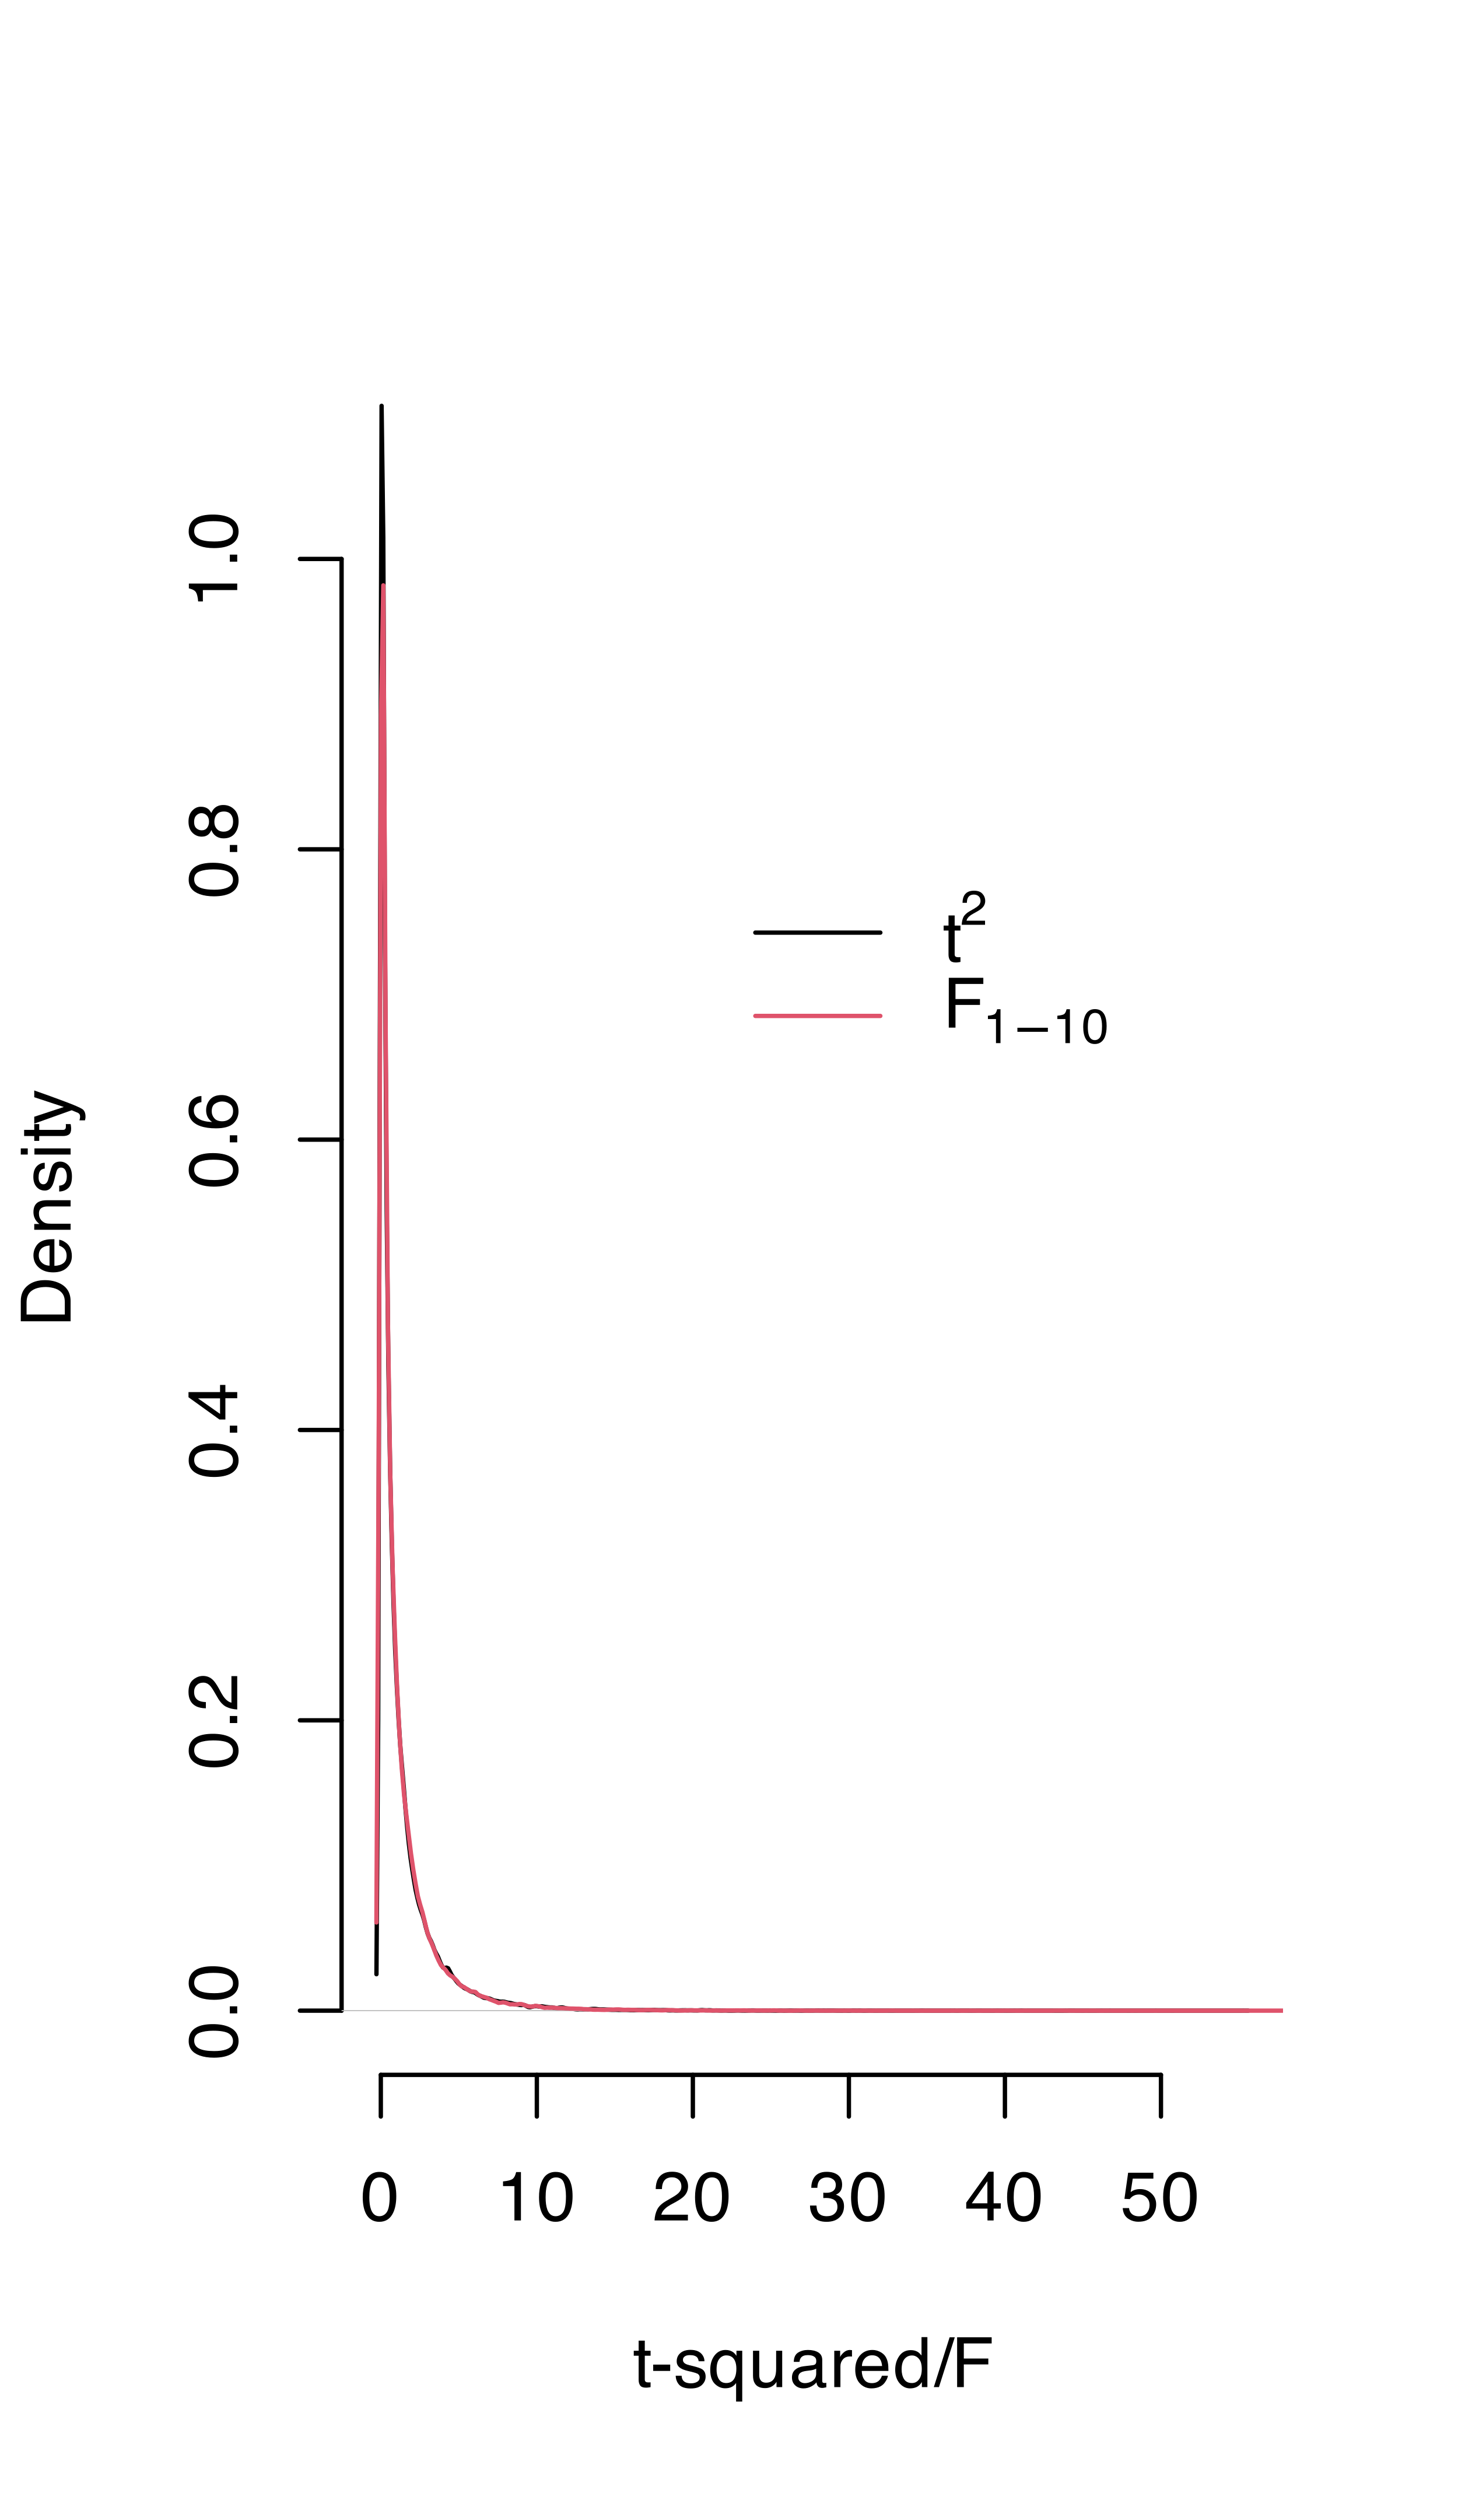 <?xml version="1.0" encoding="UTF-8"?>
<svg xmlns="http://www.w3.org/2000/svg" xmlns:xlink="http://www.w3.org/1999/xlink" width="252" height="432" viewBox="0 0 252 432">
<defs>
<g>
<g id="glyph-0-0">
<path d="M 0.391 0 L 0.391 -8.609 L 7.219 -8.609 L 7.219 0 Z M 6.141 -1.078 L 6.141 -7.531 L 1.469 -7.531 L 1.469 -1.078 Z M 6.141 -1.078 "/>
</g>
<g id="glyph-0-1">
<path d="M 3.25 -8.391 C 4.332 -8.391 5.117 -7.941 5.609 -7.047 C 5.984 -6.359 6.172 -5.41 6.172 -4.203 C 6.172 -3.066 6 -2.125 5.656 -1.375 C 5.164 -0.301 4.359 0.234 3.234 0.234 C 2.234 0.234 1.484 -0.203 0.984 -1.078 C 0.578 -1.816 0.375 -2.801 0.375 -4.031 C 0.375 -4.977 0.5 -5.797 0.75 -6.484 C 1.207 -7.754 2.039 -8.391 3.25 -8.391 Z M 3.234 -0.734 C 3.785 -0.734 4.223 -0.973 4.547 -1.453 C 4.867 -1.941 5.031 -2.848 5.031 -4.172 C 5.031 -5.117 4.91 -5.898 4.672 -6.516 C 4.441 -7.129 3.988 -7.438 3.312 -7.438 C 2.688 -7.438 2.227 -7.145 1.938 -6.562 C 1.656 -5.977 1.516 -5.117 1.516 -3.984 C 1.516 -3.129 1.609 -2.441 1.797 -1.922 C 2.078 -1.129 2.555 -0.734 3.234 -0.734 Z M 3.234 -0.734 "/>
</g>
<g id="glyph-0-2">
<path d="M 1.156 -5.938 L 1.156 -6.75 C 1.914 -6.82 2.441 -6.945 2.734 -7.125 C 3.035 -7.301 3.266 -7.711 3.422 -8.359 L 4.25 -8.359 L 4.25 0 L 3.125 0 L 3.125 -5.938 Z M 1.156 -5.938 "/>
</g>
<g id="glyph-0-3">
<path d="M 0.375 0 C 0.414 -0.719 0.566 -1.344 0.828 -1.875 C 1.086 -2.414 1.594 -2.906 2.344 -3.344 L 3.469 -4 C 3.969 -4.289 4.32 -4.539 4.531 -4.75 C 4.852 -5.07 5.016 -5.441 5.016 -5.859 C 5.016 -6.348 4.863 -6.734 4.562 -7.016 C 4.27 -7.305 3.883 -7.453 3.406 -7.453 C 2.676 -7.453 2.176 -7.18 1.906 -6.641 C 1.75 -6.336 1.664 -5.93 1.656 -5.422 L 0.578 -5.422 C 0.586 -6.148 0.723 -6.742 0.984 -7.203 C 1.441 -8.016 2.25 -8.422 3.406 -8.422 C 4.363 -8.422 5.062 -8.16 5.5 -7.641 C 5.945 -7.117 6.172 -6.539 6.172 -5.906 C 6.172 -5.238 5.938 -4.664 5.469 -4.188 C 5.195 -3.906 4.707 -3.566 4 -3.172 L 3.188 -2.734 C 2.812 -2.523 2.516 -2.32 2.297 -2.125 C 1.898 -1.789 1.648 -1.414 1.547 -1 L 6.141 -1 L 6.141 0 Z M 0.375 0 "/>
</g>
<g id="glyph-0-4">
<path d="M 3.125 0.234 C 2.125 0.234 1.398 -0.035 0.953 -0.578 C 0.504 -1.129 0.281 -1.797 0.281 -2.578 L 1.391 -2.578 C 1.43 -2.035 1.531 -1.641 1.688 -1.391 C 1.969 -0.953 2.461 -0.734 3.172 -0.734 C 3.734 -0.734 4.18 -0.879 4.516 -1.172 C 4.848 -1.473 5.016 -1.859 5.016 -2.328 C 5.016 -2.898 4.836 -3.301 4.484 -3.531 C 4.129 -3.77 3.641 -3.891 3.016 -3.891 C 2.941 -3.891 2.867 -3.883 2.797 -3.875 C 2.723 -3.875 2.648 -3.875 2.578 -3.875 L 2.578 -4.812 C 2.691 -4.789 2.785 -4.781 2.859 -4.781 C 2.93 -4.781 3.008 -4.781 3.094 -4.781 C 3.488 -4.781 3.812 -4.844 4.062 -4.969 C 4.508 -5.188 4.734 -5.578 4.734 -6.141 C 4.734 -6.555 4.582 -6.875 4.281 -7.094 C 3.988 -7.32 3.645 -7.438 3.25 -7.438 C 2.551 -7.438 2.066 -7.203 1.797 -6.734 C 1.648 -6.484 1.566 -6.117 1.547 -5.641 L 0.5 -5.641 C 0.5 -6.266 0.625 -6.797 0.875 -7.234 C 1.301 -8.016 2.055 -8.406 3.141 -8.406 C 3.992 -8.406 4.656 -8.211 5.125 -7.828 C 5.594 -7.453 5.828 -6.898 5.828 -6.172 C 5.828 -5.66 5.691 -5.242 5.422 -4.922 C 5.242 -4.723 5.02 -4.566 4.75 -4.453 C 5.188 -4.328 5.531 -4.094 5.781 -3.75 C 6.031 -3.406 6.156 -2.984 6.156 -2.484 C 6.156 -1.68 5.891 -1.023 5.359 -0.516 C 4.836 -0.016 4.094 0.234 3.125 0.234 Z M 3.125 0.234 "/>
</g>
<g id="glyph-0-5">
<path d="M 3.969 -2.969 L 3.969 -6.781 L 1.281 -2.969 Z M 3.984 0 L 3.984 -2.047 L 0.312 -2.047 L 0.312 -3.078 L 4.156 -8.422 L 5.047 -8.422 L 5.047 -2.969 L 6.281 -2.969 L 6.281 -2.047 L 5.047 -2.047 L 5.047 0 Z M 3.984 0 "/>
</g>
<g id="glyph-0-6">
<path d="M 1.484 -2.141 C 1.555 -1.535 1.836 -1.117 2.328 -0.891 C 2.578 -0.773 2.863 -0.719 3.188 -0.719 C 3.812 -0.719 4.273 -0.914 4.578 -1.312 C 4.879 -1.707 5.031 -2.148 5.031 -2.641 C 5.031 -3.223 4.848 -3.676 4.484 -4 C 4.129 -4.32 3.703 -4.484 3.203 -4.484 C 2.836 -4.484 2.523 -4.41 2.266 -4.266 C 2.004 -4.129 1.785 -3.938 1.609 -3.688 L 0.688 -3.734 L 1.328 -8.25 L 5.688 -8.25 L 5.688 -7.234 L 2.125 -7.234 L 1.766 -4.906 C 1.961 -5.051 2.148 -5.16 2.328 -5.234 C 2.641 -5.359 3 -5.422 3.406 -5.422 C 4.176 -5.422 4.828 -5.172 5.359 -4.672 C 5.898 -4.18 6.172 -3.555 6.172 -2.797 C 6.172 -2.004 5.922 -1.301 5.422 -0.688 C 4.93 -0.082 4.148 0.219 3.078 0.219 C 2.398 0.219 1.797 0.023 1.266 -0.359 C 0.742 -0.742 0.453 -1.336 0.391 -2.141 Z M 1.484 -2.141 "/>
</g>
<g id="glyph-0-7">
<path d="M 0.984 -8.031 L 2.047 -8.031 L 2.047 -6.281 L 3.047 -6.281 L 3.047 -5.422 L 2.047 -5.422 L 2.047 -1.312 C 2.047 -1.094 2.125 -0.945 2.281 -0.875 C 2.352 -0.832 2.488 -0.812 2.688 -0.812 C 2.738 -0.812 2.789 -0.812 2.844 -0.812 C 2.906 -0.82 2.973 -0.828 3.047 -0.828 L 3.047 0 C 2.93 0.031 2.805 0.051 2.672 0.062 C 2.547 0.082 2.406 0.094 2.25 0.094 C 1.758 0.094 1.426 -0.031 1.25 -0.281 C 1.07 -0.531 0.984 -0.859 0.984 -1.266 L 0.984 -5.422 L 0.141 -5.422 L 0.141 -6.281 L 0.984 -6.281 Z M 0.984 -8.031 "/>
</g>
<g id="glyph-0-8">
<path d="M 0.5 -3.891 L 3.438 -3.891 L 3.438 -2.797 L 0.5 -2.797 Z M 0.5 -3.891 "/>
</g>
<g id="glyph-0-9">
<path d="M 1.406 -1.969 C 1.438 -1.613 1.523 -1.344 1.672 -1.156 C 1.93 -0.82 2.391 -0.656 3.047 -0.656 C 3.441 -0.656 3.785 -0.738 4.078 -0.906 C 4.379 -1.07 4.531 -1.332 4.531 -1.688 C 4.531 -1.957 4.41 -2.164 4.172 -2.312 C 4.016 -2.395 3.711 -2.492 3.266 -2.609 L 2.422 -2.812 C 1.891 -2.945 1.5 -3.098 1.25 -3.266 C 0.789 -3.547 0.562 -3.941 0.562 -4.453 C 0.562 -5.047 0.773 -5.523 1.203 -5.891 C 1.629 -6.254 2.207 -6.438 2.938 -6.438 C 3.875 -6.438 4.551 -6.16 4.969 -5.609 C 5.238 -5.254 5.367 -4.875 5.359 -4.469 L 4.359 -4.469 C 4.336 -4.707 4.254 -4.926 4.109 -5.125 C 3.867 -5.395 3.445 -5.531 2.844 -5.531 C 2.445 -5.531 2.145 -5.453 1.938 -5.297 C 1.738 -5.148 1.641 -4.953 1.641 -4.703 C 1.641 -4.43 1.773 -4.211 2.047 -4.047 C 2.203 -3.953 2.43 -3.867 2.734 -3.797 L 3.422 -3.625 C 4.18 -3.438 4.691 -3.258 4.953 -3.094 C 5.359 -2.82 5.562 -2.395 5.562 -1.812 C 5.562 -1.258 5.348 -0.781 4.922 -0.375 C 4.504 0.027 3.863 0.234 3 0.234 C 2.062 0.234 1.395 0.023 1 -0.391 C 0.613 -0.816 0.41 -1.344 0.391 -1.969 Z M 2.953 -6.422 Z M 2.953 -6.422 "/>
</g>
<g id="glyph-0-10">
<path d="M 1.453 -3.047 C 1.453 -2.504 1.531 -2.051 1.688 -1.688 C 1.957 -1.031 2.438 -0.703 3.125 -0.703 C 3.863 -0.703 4.367 -1.047 4.641 -1.734 C 4.797 -2.117 4.875 -2.602 4.875 -3.188 C 4.875 -3.738 4.789 -4.191 4.625 -4.547 C 4.344 -5.172 3.844 -5.484 3.125 -5.484 C 2.664 -5.484 2.27 -5.285 1.938 -4.891 C 1.613 -4.492 1.453 -3.879 1.453 -3.047 Z M 3.016 -6.422 C 3.535 -6.422 3.973 -6.289 4.328 -6.031 C 4.523 -5.883 4.711 -5.676 4.891 -5.406 L 4.891 -6.281 L 5.891 -6.281 L 5.891 2.5 L 4.828 2.5 L 4.828 -0.719 C 4.648 -0.438 4.406 -0.211 4.094 -0.047 C 3.789 0.117 3.406 0.203 2.938 0.203 C 2.27 0.203 1.672 -0.055 1.141 -0.578 C 0.617 -1.109 0.359 -1.91 0.359 -2.984 C 0.359 -3.984 0.602 -4.805 1.094 -5.453 C 1.582 -6.098 2.223 -6.422 3.016 -6.422 Z M 3.016 -6.422 "/>
</g>
<g id="glyph-0-11">
<path d="M 1.828 -6.281 L 1.828 -2.109 C 1.828 -1.785 1.879 -1.523 1.984 -1.328 C 2.172 -0.953 2.52 -0.766 3.031 -0.766 C 3.758 -0.766 4.258 -1.094 4.531 -1.75 C 4.676 -2.102 4.75 -2.582 4.75 -3.188 L 4.75 -6.281 L 5.797 -6.281 L 5.797 0 L 4.812 0 L 4.812 -0.922 C 4.676 -0.68 4.508 -0.484 4.312 -0.328 C 3.906 0.004 3.414 0.172 2.844 0.172 C 1.945 0.172 1.336 -0.129 1.016 -0.734 C 0.836 -1.047 0.75 -1.473 0.75 -2.016 L 0.75 -6.281 Z M 3.281 -6.422 Z M 3.281 -6.422 "/>
</g>
<g id="glyph-0-12">
<path d="M 1.578 -1.672 C 1.578 -1.367 1.688 -1.129 1.906 -0.953 C 2.133 -0.773 2.398 -0.688 2.703 -0.688 C 3.078 -0.688 3.438 -0.77 3.781 -0.938 C 4.375 -1.227 4.672 -1.695 4.672 -2.344 L 4.672 -3.188 C 4.535 -3.113 4.363 -3.047 4.156 -2.984 C 3.957 -2.93 3.758 -2.895 3.562 -2.875 L 2.938 -2.797 C 2.551 -2.742 2.258 -2.66 2.062 -2.547 C 1.738 -2.367 1.578 -2.078 1.578 -1.672 Z M 4.141 -3.797 C 4.379 -3.828 4.539 -3.93 4.625 -4.109 C 4.664 -4.203 4.688 -4.336 4.688 -4.516 C 4.688 -4.867 4.555 -5.125 4.297 -5.281 C 4.047 -5.445 3.688 -5.531 3.219 -5.531 C 2.664 -5.531 2.273 -5.383 2.047 -5.094 C 1.91 -4.926 1.82 -4.68 1.781 -4.359 L 0.797 -4.359 C 0.816 -5.129 1.066 -5.664 1.547 -5.969 C 2.035 -6.27 2.598 -6.422 3.234 -6.422 C 3.973 -6.422 4.57 -6.281 5.031 -6 C 5.488 -5.719 5.719 -5.281 5.719 -4.688 L 5.719 -1.078 C 5.719 -0.973 5.738 -0.883 5.781 -0.812 C 5.832 -0.75 5.93 -0.719 6.078 -0.719 C 6.117 -0.719 6.164 -0.719 6.219 -0.719 C 6.281 -0.727 6.348 -0.738 6.422 -0.75 L 6.422 0.031 C 6.254 0.07 6.125 0.098 6.031 0.109 C 5.945 0.129 5.832 0.141 5.688 0.141 C 5.32 0.141 5.062 0.008 4.906 -0.25 C 4.812 -0.383 4.75 -0.578 4.719 -0.828 C 4.5 -0.547 4.188 -0.301 3.781 -0.094 C 3.383 0.113 2.945 0.219 2.469 0.219 C 1.883 0.219 1.406 0.039 1.031 -0.312 C 0.664 -0.664 0.484 -1.109 0.484 -1.641 C 0.484 -2.223 0.664 -2.676 1.031 -3 C 1.395 -3.32 1.867 -3.52 2.453 -3.594 Z M 3.266 -6.422 Z M 3.266 -6.422 "/>
</g>
<g id="glyph-0-13">
<path d="M 0.797 -6.281 L 1.812 -6.281 L 1.812 -5.188 C 1.883 -5.406 2.082 -5.664 2.406 -5.969 C 2.727 -6.27 3.098 -6.422 3.516 -6.422 C 3.535 -6.422 3.566 -6.414 3.609 -6.406 C 3.66 -6.406 3.742 -6.398 3.859 -6.391 L 3.859 -5.281 C 3.797 -5.289 3.738 -5.297 3.688 -5.297 C 3.633 -5.297 3.578 -5.297 3.516 -5.297 C 2.984 -5.297 2.57 -5.125 2.281 -4.781 C 2 -4.445 1.859 -4.055 1.859 -3.609 L 1.859 0 L 0.797 0 Z M 0.797 -6.281 "/>
</g>
<g id="glyph-0-14">
<path d="M 3.391 -6.422 C 3.836 -6.422 4.27 -6.316 4.688 -6.109 C 5.102 -5.898 5.422 -5.629 5.641 -5.297 C 5.848 -4.973 5.988 -4.602 6.062 -4.188 C 6.125 -3.895 6.156 -3.43 6.156 -2.797 L 1.547 -2.797 C 1.566 -2.16 1.719 -1.648 2 -1.266 C 2.281 -0.879 2.719 -0.688 3.312 -0.688 C 3.863 -0.688 4.301 -0.867 4.625 -1.234 C 4.812 -1.441 4.945 -1.688 5.031 -1.969 L 6.062 -1.969 C 6.039 -1.738 5.953 -1.484 5.797 -1.203 C 5.641 -0.922 5.469 -0.688 5.281 -0.5 C 4.957 -0.188 4.555 0.02 4.078 0.125 C 3.828 0.188 3.539 0.219 3.219 0.219 C 2.438 0.219 1.773 -0.062 1.234 -0.625 C 0.691 -1.195 0.422 -1.992 0.422 -3.016 C 0.422 -4.023 0.691 -4.844 1.234 -5.469 C 1.785 -6.102 2.504 -6.422 3.391 -6.422 Z M 5.062 -3.641 C 5.02 -4.098 4.922 -4.461 4.766 -4.734 C 4.484 -5.242 4.004 -5.5 3.328 -5.5 C 2.836 -5.5 2.426 -5.32 2.094 -4.969 C 1.77 -4.625 1.598 -4.18 1.578 -3.641 Z M 3.281 -6.422 Z M 3.281 -6.422 "/>
</g>
<g id="glyph-0-15">
<path d="M 1.438 -3.062 C 1.438 -2.395 1.578 -1.832 1.859 -1.375 C 2.148 -0.926 2.609 -0.703 3.234 -0.703 C 3.723 -0.703 4.125 -0.91 4.438 -1.328 C 4.758 -1.742 4.922 -2.348 4.922 -3.141 C 4.922 -3.93 4.754 -4.516 4.422 -4.891 C 4.098 -5.273 3.703 -5.469 3.234 -5.469 C 2.703 -5.469 2.27 -5.266 1.938 -4.859 C 1.602 -4.453 1.438 -3.852 1.438 -3.062 Z M 3.031 -6.391 C 3.508 -6.391 3.91 -6.285 4.234 -6.078 C 4.422 -5.961 4.633 -5.758 4.875 -5.469 L 4.875 -8.641 L 5.891 -8.641 L 5.891 0 L 4.938 0 L 4.938 -0.875 C 4.695 -0.488 4.406 -0.207 4.062 -0.031 C 3.727 0.133 3.344 0.219 2.906 0.219 C 2.207 0.219 1.602 -0.07 1.094 -0.656 C 0.582 -1.25 0.328 -2.031 0.328 -3 C 0.328 -3.914 0.562 -4.707 1.031 -5.375 C 1.5 -6.051 2.164 -6.391 3.031 -6.391 Z M 3.031 -6.391 "/>
</g>
<g id="glyph-0-16">
<path d="M 2.734 -8.609 L 3.625 -8.609 L 0.891 0 L 0 0 Z M 2.734 -8.609 "/>
</g>
<g id="glyph-0-17">
<path d="M 1.031 -8.609 L 7 -8.609 L 7 -7.547 L 2.188 -7.547 L 2.188 -4.938 L 6.422 -4.938 L 6.422 -3.922 L 2.188 -3.922 L 2.188 0 L 1.031 0 Z M 1.031 -8.609 "/>
</g>
<g id="glyph-1-0">
<path d="M 0 -0.391 L -8.609 -0.391 L -8.609 -7.219 L 0 -7.219 Z M -1.078 -6.141 L -7.531 -6.141 L -7.531 -1.469 L -1.078 -1.469 Z M -1.078 -6.141 "/>
</g>
<g id="glyph-1-1">
<path d="M -8.391 -3.25 C -8.391 -4.332 -7.941 -5.117 -7.047 -5.609 C -6.359 -5.984 -5.41 -6.172 -4.203 -6.172 C -3.066 -6.172 -2.125 -6 -1.375 -5.656 C -0.301 -5.164 0.234 -4.359 0.234 -3.234 C 0.234 -2.234 -0.203 -1.484 -1.078 -0.984 C -1.816 -0.578 -2.801 -0.375 -4.031 -0.375 C -4.977 -0.375 -5.797 -0.5 -6.484 -0.75 C -7.754 -1.207 -8.391 -2.039 -8.391 -3.25 Z M -0.734 -3.234 C -0.734 -3.785 -0.973 -4.223 -1.453 -4.547 C -1.941 -4.867 -2.848 -5.031 -4.172 -5.031 C -5.117 -5.031 -5.898 -4.91 -6.516 -4.672 C -7.129 -4.441 -7.438 -3.988 -7.438 -3.312 C -7.438 -2.688 -7.145 -2.227 -6.562 -1.938 C -5.977 -1.656 -5.117 -1.516 -3.984 -1.516 C -3.129 -1.516 -2.441 -1.609 -1.922 -1.797 C -1.129 -2.078 -0.734 -2.555 -0.734 -3.234 Z M -0.734 -3.234 "/>
</g>
<g id="glyph-1-2">
<path d="M -1.281 -1.031 L -1.281 -2.25 L 0 -2.25 L 0 -1.031 Z M -1.281 -1.031 "/>
</g>
<g id="glyph-1-3">
<path d="M 0 -0.375 C -0.719 -0.414 -1.344 -0.566 -1.875 -0.828 C -2.414 -1.086 -2.906 -1.594 -3.344 -2.344 L -4 -3.469 C -4.289 -3.969 -4.539 -4.32 -4.75 -4.531 C -5.07 -4.852 -5.441 -5.016 -5.859 -5.016 C -6.348 -5.016 -6.734 -4.863 -7.016 -4.562 C -7.305 -4.27 -7.453 -3.883 -7.453 -3.406 C -7.453 -2.676 -7.18 -2.176 -6.641 -1.906 C -6.336 -1.75 -5.93 -1.664 -5.422 -1.656 L -5.422 -0.578 C -6.148 -0.586 -6.742 -0.723 -7.203 -0.984 C -8.016 -1.441 -8.422 -2.25 -8.422 -3.406 C -8.422 -4.363 -8.16 -5.062 -7.641 -5.5 C -7.117 -5.945 -6.539 -6.172 -5.906 -6.172 C -5.238 -6.172 -4.664 -5.938 -4.188 -5.469 C -3.906 -5.195 -3.566 -4.707 -3.172 -4 L -2.734 -3.188 C -2.523 -2.812 -2.32 -2.516 -2.125 -2.297 C -1.789 -1.898 -1.414 -1.648 -1 -1.547 L -1 -6.141 L 0 -6.141 Z M 0 -0.375 "/>
</g>
<g id="glyph-1-4">
<path d="M -2.969 -3.969 L -6.781 -3.969 L -2.969 -1.281 Z M 0 -3.984 L -2.047 -3.984 L -2.047 -0.312 L -3.078 -0.312 L -8.422 -4.156 L -8.422 -5.047 L -2.969 -5.047 L -2.969 -6.281 L -2.047 -6.281 L -2.047 -5.047 L 0 -5.047 Z M 0 -3.984 "/>
</g>
<g id="glyph-1-5">
<path d="M -8.422 -3.516 C -8.422 -4.453 -8.176 -5.102 -7.688 -5.469 C -7.207 -5.844 -6.707 -6.031 -6.188 -6.031 L -6.188 -4.984 C -6.52 -4.922 -6.781 -4.82 -6.969 -4.688 C -7.32 -4.426 -7.5 -4.039 -7.5 -3.531 C -7.5 -2.938 -7.223 -2.461 -6.672 -2.109 C -6.129 -1.766 -5.352 -1.578 -4.344 -1.547 C -4.695 -1.785 -4.961 -2.086 -5.141 -2.453 C -5.297 -2.785 -5.375 -3.16 -5.375 -3.578 C -5.375 -4.285 -5.148 -4.898 -4.703 -5.422 C -4.254 -5.941 -3.582 -6.203 -2.688 -6.203 C -1.926 -6.203 -1.25 -5.953 -0.656 -5.453 C -0.07 -4.961 0.219 -4.258 0.219 -3.344 C 0.219 -2.551 -0.078 -1.867 -0.672 -1.297 C -1.273 -0.734 -2.281 -0.453 -3.688 -0.453 C -4.727 -0.453 -5.613 -0.578 -6.344 -0.828 C -7.727 -1.316 -8.422 -2.211 -8.422 -3.516 Z M -0.719 -3.438 C -0.719 -3.988 -0.906 -4.398 -1.281 -4.672 C -1.656 -4.953 -2.098 -5.094 -2.609 -5.094 C -3.035 -5.094 -3.441 -4.969 -3.828 -4.719 C -4.211 -4.477 -4.406 -4.031 -4.406 -3.375 C -4.406 -2.926 -4.254 -2.531 -3.953 -2.188 C -3.66 -1.844 -3.211 -1.672 -2.609 -1.672 C -2.078 -1.672 -1.629 -1.828 -1.266 -2.141 C -0.898 -2.453 -0.719 -2.883 -0.719 -3.438 Z M -0.719 -3.438 "/>
</g>
<g id="glyph-1-6">
<path d="M -4.875 -3.266 C -4.875 -3.734 -5.004 -4.098 -5.266 -4.359 C -5.523 -4.617 -5.832 -4.75 -6.188 -4.75 C -6.5 -4.75 -6.785 -4.625 -7.047 -4.375 C -7.316 -4.125 -7.453 -3.742 -7.453 -3.234 C -7.453 -2.723 -7.316 -2.352 -7.047 -2.125 C -6.785 -1.895 -6.484 -1.781 -6.141 -1.781 C -5.742 -1.781 -5.43 -1.926 -5.203 -2.219 C -4.984 -2.52 -4.875 -2.867 -4.875 -3.266 Z M -0.719 -3.328 C -0.719 -3.816 -0.848 -4.223 -1.109 -4.547 C -1.379 -4.867 -1.773 -5.031 -2.297 -5.031 C -2.836 -5.031 -3.25 -4.863 -3.531 -4.531 C -3.812 -4.195 -3.953 -3.77 -3.953 -3.25 C -3.953 -2.75 -3.805 -2.336 -3.516 -2.016 C -3.234 -1.703 -2.836 -1.547 -2.328 -1.547 C -1.891 -1.547 -1.508 -1.691 -1.188 -1.984 C -0.875 -2.273 -0.719 -2.723 -0.719 -3.328 Z M -4.469 -1.828 C -4.594 -1.535 -4.738 -1.305 -4.906 -1.141 C -5.219 -0.836 -5.625 -0.688 -6.125 -0.688 C -6.75 -0.688 -7.285 -0.91 -7.734 -1.359 C -8.191 -1.816 -8.422 -2.457 -8.422 -3.281 C -8.422 -4.094 -8.207 -4.723 -7.781 -5.172 C -7.352 -5.629 -6.859 -5.859 -6.297 -5.859 C -5.773 -5.859 -5.348 -5.727 -5.016 -5.469 C -4.836 -5.32 -4.66 -5.094 -4.484 -4.781 C -4.328 -5.125 -4.145 -5.395 -3.938 -5.594 C -3.539 -5.969 -3.031 -6.156 -2.406 -6.156 C -1.664 -6.156 -1.039 -5.906 -0.531 -5.406 C -0.02 -4.914 0.234 -4.219 0.234 -3.312 C 0.234 -2.488 0.012 -1.797 -0.422 -1.234 C -0.867 -0.672 -1.516 -0.391 -2.359 -0.391 C -2.848 -0.391 -3.273 -0.508 -3.641 -0.75 C -4.004 -0.988 -4.281 -1.348 -4.469 -1.828 Z M -4.469 -1.828 "/>
</g>
<g id="glyph-1-7">
<path d="M -5.938 -1.156 L -6.75 -1.156 C -6.82 -1.914 -6.945 -2.441 -7.125 -2.734 C -7.301 -3.035 -7.711 -3.266 -8.359 -3.422 L -8.359 -4.25 L 0 -4.25 L 0 -3.125 L -5.938 -3.125 Z M -5.938 -1.156 "/>
</g>
<g id="glyph-1-8">
<path d="M -1 -4.219 C -1 -4.613 -1.039 -4.938 -1.125 -5.188 C -1.27 -5.645 -1.562 -6.02 -2 -6.312 C -2.344 -6.539 -2.785 -6.703 -3.328 -6.797 C -3.66 -6.859 -3.961 -6.891 -4.234 -6.891 C -5.305 -6.891 -6.133 -6.676 -6.719 -6.25 C -7.312 -5.832 -7.609 -5.148 -7.609 -4.203 L -7.609 -2.141 L -1 -2.141 Z M -8.609 -0.969 L -8.609 -4.453 C -8.609 -5.641 -8.188 -6.555 -7.344 -7.203 C -6.594 -7.785 -5.625 -8.078 -4.438 -8.078 C -3.52 -8.078 -2.691 -7.906 -1.953 -7.562 C -0.648 -6.957 0 -5.914 0 -4.438 L 0 -0.969 Z M -8.609 -0.969 "/>
</g>
<g id="glyph-1-9">
<path d="M -6.422 -3.391 C -6.422 -3.836 -6.316 -4.27 -6.109 -4.688 C -5.898 -5.102 -5.629 -5.422 -5.297 -5.641 C -4.973 -5.848 -4.602 -5.988 -4.188 -6.062 C -3.895 -6.125 -3.43 -6.156 -2.797 -6.156 L -2.797 -1.547 C -2.16 -1.566 -1.648 -1.719 -1.266 -2 C -0.879 -2.281 -0.688 -2.719 -0.688 -3.312 C -0.688 -3.863 -0.867 -4.301 -1.234 -4.625 C -1.441 -4.812 -1.688 -4.945 -1.969 -5.031 L -1.969 -6.062 C -1.738 -6.039 -1.484 -5.953 -1.203 -5.797 C -0.922 -5.641 -0.688 -5.469 -0.5 -5.281 C -0.188 -4.957 0.02 -4.555 0.125 -4.078 C 0.188 -3.828 0.219 -3.539 0.219 -3.219 C 0.219 -2.438 -0.062 -1.773 -0.625 -1.234 C -1.195 -0.691 -1.992 -0.422 -3.016 -0.422 C -4.023 -0.422 -4.844 -0.691 -5.469 -1.234 C -6.102 -1.785 -6.422 -2.504 -6.422 -3.391 Z M -3.641 -5.062 C -4.098 -5.02 -4.461 -4.922 -4.734 -4.766 C -5.242 -4.484 -5.5 -4.004 -5.5 -3.328 C -5.5 -2.836 -5.32 -2.426 -4.969 -2.094 C -4.625 -1.77 -4.18 -1.598 -3.641 -1.578 Z M -6.422 -3.281 Z M -6.422 -3.281 "/>
</g>
<g id="glyph-1-10">
<path d="M -6.281 -0.781 L -6.281 -1.781 L -5.391 -1.781 C -5.754 -2.07 -6.016 -2.383 -6.172 -2.719 C -6.336 -3.051 -6.422 -3.422 -6.422 -3.828 C -6.422 -4.711 -6.109 -5.312 -5.484 -5.625 C -5.141 -5.801 -4.656 -5.891 -4.031 -5.891 L 0 -5.891 L 0 -4.812 L -3.953 -4.812 C -4.336 -4.812 -4.645 -4.754 -4.875 -4.641 C -5.27 -4.453 -5.469 -4.113 -5.469 -3.625 C -5.469 -3.375 -5.441 -3.172 -5.391 -3.016 C -5.305 -2.723 -5.133 -2.469 -4.875 -2.25 C -4.664 -2.07 -4.453 -1.957 -4.234 -1.906 C -4.016 -1.852 -3.695 -1.828 -3.281 -1.828 L 0 -1.828 L 0 -0.781 Z M -6.422 -3.25 Z M -6.422 -3.25 "/>
</g>
<g id="glyph-1-11">
<path d="M -1.969 -1.406 C -1.613 -1.438 -1.344 -1.523 -1.156 -1.672 C -0.82 -1.93 -0.656 -2.391 -0.656 -3.047 C -0.656 -3.441 -0.738 -3.785 -0.906 -4.078 C -1.07 -4.379 -1.332 -4.531 -1.688 -4.531 C -1.957 -4.531 -2.164 -4.41 -2.312 -4.172 C -2.395 -4.016 -2.492 -3.711 -2.609 -3.266 L -2.812 -2.422 C -2.945 -1.891 -3.098 -1.5 -3.266 -1.25 C -3.547 -0.789 -3.941 -0.562 -4.453 -0.562 C -5.047 -0.562 -5.523 -0.773 -5.891 -1.203 C -6.254 -1.629 -6.438 -2.207 -6.438 -2.938 C -6.438 -3.875 -6.16 -4.551 -5.609 -4.969 C -5.254 -5.238 -4.875 -5.367 -4.469 -5.359 L -4.469 -4.359 C -4.707 -4.336 -4.926 -4.254 -5.125 -4.109 C -5.395 -3.867 -5.531 -3.445 -5.531 -2.844 C -5.531 -2.445 -5.453 -2.145 -5.297 -1.938 C -5.148 -1.738 -4.953 -1.641 -4.703 -1.641 C -4.43 -1.641 -4.211 -1.773 -4.047 -2.047 C -3.953 -2.203 -3.867 -2.43 -3.797 -2.734 L -3.625 -3.422 C -3.438 -4.18 -3.258 -4.691 -3.094 -4.953 C -2.82 -5.359 -2.395 -5.562 -1.812 -5.562 C -1.258 -5.562 -0.781 -5.348 -0.375 -4.922 C 0.027 -4.504 0.234 -3.863 0.234 -3 C 0.234 -2.062 0.023 -1.395 -0.391 -1 C -0.816 -0.613 -1.344 -0.41 -1.969 -0.391 Z M -6.422 -2.953 Z M -6.422 -2.953 "/>
</g>
<g id="glyph-1-12">
<path d="M -6.25 -0.781 L -6.25 -1.844 L 0 -1.844 L 0 -0.781 Z M -8.609 -0.781 L -8.609 -1.844 L -7.406 -1.844 L -7.406 -0.781 Z M -8.609 -0.781 "/>
</g>
<g id="glyph-1-13">
<path d="M -8.031 -0.984 L -8.031 -2.047 L -6.281 -2.047 L -6.281 -3.047 L -5.422 -3.047 L -5.422 -2.047 L -1.312 -2.047 C -1.094 -2.047 -0.945 -2.125 -0.875 -2.281 C -0.832 -2.352 -0.812 -2.488 -0.812 -2.688 C -0.812 -2.738 -0.812 -2.789 -0.812 -2.844 C -0.82 -2.906 -0.828 -2.973 -0.828 -3.047 L 0 -3.047 C 0.031 -2.93 0.051 -2.805 0.062 -2.672 C 0.082 -2.547 0.094 -2.406 0.094 -2.25 C 0.094 -1.758 -0.031 -1.426 -0.281 -1.25 C -0.531 -1.07 -0.859 -0.984 -1.266 -0.984 L -5.422 -0.984 L -5.422 -0.141 L -6.281 -0.141 L -6.281 -0.984 Z M -8.031 -0.984 "/>
</g>
<g id="glyph-1-14">
<path d="M -6.281 -4.688 L -6.281 -5.859 C -5.875 -5.711 -4.953 -5.383 -3.516 -4.875 C -2.441 -4.488 -1.566 -4.164 -0.891 -3.906 C 0.711 -3.301 1.691 -2.875 2.047 -2.625 C 2.398 -2.375 2.578 -1.941 2.578 -1.328 C 2.578 -1.18 2.566 -1.066 2.547 -0.984 C 2.535 -0.91 2.516 -0.812 2.484 -0.688 L 1.531 -0.688 C 1.582 -0.875 1.613 -1.008 1.625 -1.094 C 1.633 -1.176 1.641 -1.25 1.641 -1.312 C 1.641 -1.5 1.609 -1.641 1.547 -1.734 C 1.484 -1.828 1.406 -1.906 1.312 -1.969 C 1.281 -1.988 1.117 -2.055 0.828 -2.172 C 0.535 -2.297 0.32 -2.383 0.188 -2.438 L -6.281 -0.125 L -6.281 -1.312 L -1.172 -3 Z M -6.422 -3 Z M -6.422 -3 "/>
</g>
<g id="glyph-2-0">
<path d="M 0.266 0 L 0.266 -6.031 L 5.062 -6.031 L 5.062 0 Z M 4.297 -0.75 L 4.297 -5.281 L 1.031 -5.281 L 1.031 -0.75 Z M 4.297 -0.75 "/>
</g>
<g id="glyph-2-1">
<path d="M 0.266 0 C 0.285 -0.508 0.383 -0.953 0.562 -1.328 C 0.75 -1.703 1.109 -2.039 1.641 -2.344 L 2.438 -2.797 C 2.781 -3.004 3.023 -3.18 3.172 -3.328 C 3.398 -3.555 3.516 -3.816 3.516 -4.109 C 3.516 -4.453 3.41 -4.723 3.203 -4.922 C 2.992 -5.117 2.719 -5.219 2.375 -5.219 C 1.875 -5.219 1.523 -5.023 1.328 -4.641 C 1.223 -4.441 1.164 -4.16 1.156 -3.797 L 0.406 -3.797 C 0.414 -4.305 0.508 -4.723 0.688 -5.047 C 1.008 -5.609 1.578 -5.891 2.391 -5.891 C 3.055 -5.891 3.547 -5.707 3.859 -5.344 C 4.172 -4.988 4.328 -4.586 4.328 -4.141 C 4.328 -3.672 4.16 -3.27 3.828 -2.938 C 3.641 -2.738 3.297 -2.5 2.797 -2.219 L 2.234 -1.906 C 1.961 -1.758 1.754 -1.617 1.609 -1.484 C 1.328 -1.254 1.156 -0.992 1.094 -0.703 L 4.297 -0.703 L 4.297 0 Z M 0.266 0 "/>
</g>
<g id="glyph-2-2">
<path d="M 0.797 -4.156 L 0.797 -4.734 C 1.336 -4.785 1.711 -4.867 1.922 -4.984 C 2.129 -5.109 2.285 -5.398 2.391 -5.859 L 2.969 -5.859 L 2.969 0 L 2.188 0 L 2.188 -4.156 Z M 0.797 -4.156 "/>
</g>
<g id="glyph-2-3">
<path d="M 2.281 -5.875 C 3.039 -5.875 3.586 -5.562 3.922 -4.938 C 4.18 -4.457 4.312 -3.797 4.312 -2.953 C 4.312 -2.148 4.195 -1.488 3.969 -0.969 C 3.613 -0.219 3.047 0.156 2.266 0.156 C 1.555 0.156 1.031 -0.148 0.688 -0.766 C 0.406 -1.273 0.266 -1.957 0.266 -2.812 C 0.266 -3.488 0.348 -4.066 0.516 -4.547 C 0.836 -5.43 1.426 -5.875 2.281 -5.875 Z M 2.266 -0.516 C 2.648 -0.516 2.953 -0.68 3.172 -1.016 C 3.398 -1.359 3.516 -1.992 3.516 -2.922 C 3.516 -3.586 3.43 -4.133 3.266 -4.562 C 3.109 -5 2.789 -5.219 2.312 -5.219 C 1.883 -5.219 1.566 -5.008 1.359 -4.594 C 1.16 -4.188 1.062 -3.586 1.062 -2.797 C 1.062 -2.191 1.125 -1.707 1.25 -1.344 C 1.445 -0.789 1.785 -0.516 2.266 -0.516 Z M 2.266 -0.516 "/>
</g>
<g id="glyph-3-0">
<path d="M 0.422 1.484 L 0.422 -5.922 L 4.625 -5.922 L 4.625 1.484 Z M 0.891 1.016 L 4.156 1.016 L 4.156 -5.453 L 0.891 -5.453 Z M 0.891 1.016 "/>
</g>
<g id="glyph-3-1">
<path d="M 0.891 -2.984 L 6.156 -2.984 L 6.156 -2.281 L 0.891 -2.281 Z M 0.891 -2.984 "/>
</g>
</g>
<clipPath id="clip-0">
<path clip-rule="nonzero" d="M 59.039 347 L 221.758 347 L 221.758 348 L 59.039 348 Z M 59.039 347 "/>
</clipPath>
<clipPath id="clip-1">
<path clip-rule="nonzero" d="M 64 100 L 221.758 100 L 221.758 348 L 64 348 Z M 64 100 "/>
</clipPath>
</defs>
<rect x="-25.2" y="-43.2" width="302.4" height="518.4" fill="rgb(100%, 100%, 100%)" fill-opacity="1"/>
<path fill="none" stroke-width="0.75" stroke-linecap="round" stroke-linejoin="round" stroke="rgb(0%, 0%, 0%)" stroke-opacity="1" stroke-miterlimit="10" d="M 65.066 341.164 L 65.363 297.121 L 65.656 178.594 L 65.953 70.133 L 66.246 92.961 L 66.539 163.594 L 66.836 209.238 L 67.129 235.953 L 67.426 253.75 L 67.719 266.703 L 68.016 277.027 L 68.309 285.305 L 68.605 291.711 L 68.898 297.211 L 69.195 301.848 L 69.488 305.371 L 69.785 308.805 L 70.078 312.48 L 70.375 315.766 L 70.668 318.633 L 70.965 321.078 L 71.258 323.082 L 71.555 324.945 L 71.848 326.656 L 72.145 327.984 L 72.438 329.148 L 72.734 330.082 L 73.027 330.883 L 73.324 331.883 L 73.617 333.098 L 73.91 334.129 L 74.207 334.902 L 74.5 335.457 L 74.797 336.164 L 75.09 336.98 L 75.387 337.582 L 75.68 338.105 L 75.977 338.844 L 76.27 339.539 L 76.566 340.008 L 76.859 340.102 L 77.156 340.023 L 77.449 340.141 L 77.746 340.672 L 78.039 341.266 L 78.336 341.68 L 78.629 342.02 L 78.926 342.41 L 79.219 342.762 L 79.516 343 L 79.809 343.219 L 80.105 343.449 L 80.398 343.629 L 80.695 343.746 L 80.988 343.91 L 81.285 344.109 L 81.578 344.219 L 81.871 344.262 L 82.168 344.395 L 82.461 344.625 L 82.758 344.797 L 83.051 344.918 L 83.348 345.082 L 83.641 345.227 L 83.938 345.277 L 84.23 345.301 L 84.527 345.359 L 84.82 345.461 L 85.117 345.602 L 85.41 345.719 L 85.707 345.77 L 86 345.816 L 86.297 345.891 L 86.59 345.918 L 86.887 345.906 L 87.18 345.934 L 87.477 346.012 L 87.77 346.094 L 88.066 346.129 L 88.359 346.172 L 88.656 346.262 L 88.949 346.332 L 89.242 346.379 L 89.539 346.426 L 89.832 346.477 L 90.129 346.496 L 90.422 346.469 L 90.719 346.516 L 91.012 346.691 L 91.309 346.836 L 91.602 346.875 L 91.898 346.809 L 92.191 346.723 L 92.488 346.691 L 92.781 346.695 L 93.078 346.742 L 93.371 346.723 L 93.668 346.715 L 93.961 346.777 L 94.258 346.82 L 94.551 346.852 L 94.848 346.895 L 95.141 346.906 L 95.438 346.906 L 95.73 346.961 L 96.027 347.039 L 96.32 347.031 L 96.617 346.957 L 96.91 346.918 L 97.203 346.906 L 97.5 346.973 L 97.793 347.059 L 98.09 347.121 L 98.383 347.141 L 98.68 347.125 L 98.973 347.16 L 99.27 347.207 L 99.562 347.242 L 99.859 347.254 L 100.152 347.23 L 100.449 347.23 L 100.742 347.234 L 101.039 347.223 L 101.332 347.219 L 101.629 347.227 L 101.922 347.211 L 102.219 347.18 L 102.512 347.164 L 102.809 347.164 L 103.102 347.188 L 103.398 347.23 L 103.691 347.254 L 104.281 347.254 L 104.574 347.266 L 104.871 347.285 L 105.164 347.301 L 105.461 347.312 L 105.754 347.324 L 106.051 347.328 L 106.344 347.32 L 106.641 347.324 L 106.934 347.34 L 107.23 347.34 L 107.523 347.328 L 107.82 347.328 L 108.113 347.332 L 108.41 347.336 L 108.703 347.355 L 109 347.379 L 109.293 347.383 L 109.59 347.383 L 109.883 347.367 L 110.18 347.355 L 110.473 347.363 L 110.77 347.367 L 111.062 347.363 L 111.359 347.371 L 111.652 347.379 L 112.242 347.379 L 112.535 347.367 L 112.832 347.348 L 113.125 347.344 L 113.422 347.367 L 113.715 347.379 L 114.012 347.383 L 114.305 347.379 L 114.602 347.371 L 114.895 347.375 L 115.191 347.391 L 115.484 347.418 L 115.781 347.426 L 116.074 347.418 L 116.371 347.414 L 116.664 347.43 L 116.961 347.434 L 117.254 347.422 L 117.551 347.414 L 117.844 347.406 L 118.141 347.402 L 118.434 347.398 L 118.73 347.41 L 119.023 347.41 L 119.32 347.406 L 119.613 347.414 L 119.906 347.426 L 120.203 347.426 L 120.496 347.43 L 120.793 347.41 L 121.086 347.379 L 121.383 347.367 L 121.676 347.391 L 121.973 347.41 L 122.266 347.406 L 122.562 347.391 L 122.855 347.402 L 123.152 347.426 L 123.445 347.426 L 123.742 347.418 L 124.035 347.422 L 124.332 347.438 L 124.625 347.449 L 124.922 347.441 L 125.215 347.43 L 125.512 347.434 L 125.805 347.453 L 126.102 347.461 L 126.395 347.461 L 126.691 347.457 L 126.984 347.449 L 127.281 347.434 L 127.574 347.426 L 127.867 347.438 L 128.164 347.449 L 128.457 347.453 L 128.754 347.457 L 129.047 347.453 L 129.344 347.441 L 129.637 347.434 L 129.934 347.422 L 130.227 347.422 L 130.523 347.438 L 130.816 347.453 L 131.113 347.453 L 131.406 347.449 L 132.293 347.449 L 132.586 347.453 L 132.883 347.449 L 133.176 347.449 L 133.473 347.453 L 133.766 347.457 L 134.062 347.465 L 134.355 347.461 L 134.652 347.449 L 134.945 347.441 L 135.238 347.453 L 135.535 347.465 L 135.828 347.465 L 136.125 347.457 L 136.418 347.445 L 136.715 347.441 L 137.008 347.457 L 137.305 347.461 L 137.598 347.453 L 137.895 347.449 L 138.188 347.457 L 138.484 347.465 L 138.777 347.461 L 139.074 347.453 L 139.367 347.453 L 139.664 347.457 L 139.957 347.461 L 140.254 347.453 L 140.547 347.449 L 140.844 347.441 L 141.137 347.438 L 141.434 347.438 L 141.727 347.449 L 142.023 347.449 L 142.316 347.445 L 142.613 347.453 L 142.906 347.453 L 143.199 347.449 L 143.496 347.449 L 143.789 347.441 L 144.086 347.441 L 144.379 347.453 L 144.676 347.465 L 145.559 347.465 L 145.855 347.457 L 146.148 347.461 L 146.445 347.465 L 146.738 347.465 L 147.035 347.457 L 147.328 347.441 L 147.625 347.445 L 147.918 347.457 L 148.215 347.457 L 148.508 347.449 L 148.805 347.453 L 149.098 347.461 L 149.395 347.465 L 149.688 347.461 L 149.984 347.457 L 150.277 347.453 L 150.57 347.457 L 150.867 347.461 L 151.16 347.465 L 152.93 347.465 L 153.227 347.461 L 153.52 347.457 L 154.699 347.457 L 154.996 347.461 L 155.289 347.465 L 158.531 347.465 L 158.828 347.461 L 159.121 347.453 L 159.418 347.449 L 159.711 347.457 L 160.008 347.461 L 160.301 347.457 L 160.598 347.457 L 160.891 347.465 L 163.84 347.465 L 164.137 347.461 L 164.43 347.453 L 164.727 347.453 L 165.02 347.457 L 165.316 347.465 L 165.609 347.465 L 165.902 347.461 L 166.199 347.453 L 166.492 347.453 L 166.789 347.457 L 167.379 347.457 L 167.672 347.461 L 167.969 347.465 L 168.559 347.465 L 168.852 347.457 L 169.148 347.453 L 169.441 347.453 L 169.738 347.461 L 170.031 347.465 L 171.801 347.465 L 172.098 347.461 L 172.391 347.457 L 172.688 347.461 L 172.98 347.465 L 173.277 347.461 L 173.57 347.457 L 173.863 347.461 L 174.16 347.465 L 174.75 347.465 L 175.043 347.461 L 175.34 347.457 L 175.633 347.461 L 175.93 347.461 L 176.223 347.457 L 176.52 347.449 L 176.812 347.453 L 177.109 347.461 L 177.402 347.461 L 177.699 347.457 L 177.992 347.461 L 178.289 347.465 L 184.184 347.465 L 184.48 347.461 L 184.773 347.449 L 185.07 347.449 L 185.363 347.453 L 185.66 347.457 L 185.953 347.465 L 189.785 347.465 L 190.082 347.461 L 190.375 347.457 L 190.672 347.461 L 190.965 347.465 L 191.262 347.465 L 191.555 347.461 L 191.852 347.457 L 192.145 347.461 L 192.441 347.465 L 199.223 347.465 L 199.516 347.461 L 199.812 347.457 L 200.105 347.465 L 214.555 347.465 L 214.848 347.457 L 215.145 347.461 L 215.438 347.465 L 215.734 347.465 "/>
<path fill="none" stroke-width="0.75" stroke-linecap="round" stroke-linejoin="round" stroke="rgb(0%, 0%, 0%)" stroke-opacity="1" stroke-miterlimit="10" d="M 65.82 358.559 L 200.66 358.559 "/>
<path fill="none" stroke-width="0.75" stroke-linecap="round" stroke-linejoin="round" stroke="rgb(0%, 0%, 0%)" stroke-opacity="1" stroke-miterlimit="10" d="M 65.82 358.559 L 65.82 365.762 "/>
<path fill="none" stroke-width="0.75" stroke-linecap="round" stroke-linejoin="round" stroke="rgb(0%, 0%, 0%)" stroke-opacity="1" stroke-miterlimit="10" d="M 92.789 358.559 L 92.789 365.762 "/>
<path fill="none" stroke-width="0.75" stroke-linecap="round" stroke-linejoin="round" stroke="rgb(0%, 0%, 0%)" stroke-opacity="1" stroke-miterlimit="10" d="M 119.754 358.559 L 119.754 365.762 "/>
<path fill="none" stroke-width="0.75" stroke-linecap="round" stroke-linejoin="round" stroke="rgb(0%, 0%, 0%)" stroke-opacity="1" stroke-miterlimit="10" d="M 146.723 358.559 L 146.723 365.762 "/>
<path fill="none" stroke-width="0.75" stroke-linecap="round" stroke-linejoin="round" stroke="rgb(0%, 0%, 0%)" stroke-opacity="1" stroke-miterlimit="10" d="M 173.691 358.559 L 173.691 365.762 "/>
<path fill="none" stroke-width="0.75" stroke-linecap="round" stroke-linejoin="round" stroke="rgb(0%, 0%, 0%)" stroke-opacity="1" stroke-miterlimit="10" d="M 200.66 358.559 L 200.66 365.762 "/>
<g fill="rgb(0%, 0%, 0%)" fill-opacity="1">
<use xlink:href="#glyph-0-1" x="62.32" y="383.721"/>
</g>
<g fill="rgb(0%, 0%, 0%)" fill-opacity="1">
<use xlink:href="#glyph-0-2" x="85.789" y="383.721"/>
<use xlink:href="#glyph-0-1" x="92.789" y="383.721"/>
</g>
<g fill="rgb(0%, 0%, 0%)" fill-opacity="1">
<use xlink:href="#glyph-0-3" x="112.754" y="383.721"/>
<use xlink:href="#glyph-0-1" x="119.754" y="383.721"/>
</g>
<g fill="rgb(0%, 0%, 0%)" fill-opacity="1">
<use xlink:href="#glyph-0-4" x="139.723" y="383.721"/>
<use xlink:href="#glyph-0-1" x="146.723" y="383.721"/>
</g>
<g fill="rgb(0%, 0%, 0%)" fill-opacity="1">
<use xlink:href="#glyph-0-5" x="166.691" y="383.721"/>
<use xlink:href="#glyph-0-1" x="173.691" y="383.721"/>
</g>
<g fill="rgb(0%, 0%, 0%)" fill-opacity="1">
<use xlink:href="#glyph-0-6" x="193.66" y="383.721"/>
<use xlink:href="#glyph-0-1" x="200.66" y="383.721"/>
</g>
<path fill="none" stroke-width="0.75" stroke-linecap="round" stroke-linejoin="round" stroke="rgb(0%, 0%, 0%)" stroke-opacity="1" stroke-miterlimit="10" d="M 59.039 347.465 L 59.039 96.594 "/>
<path fill="none" stroke-width="0.75" stroke-linecap="round" stroke-linejoin="round" stroke="rgb(0%, 0%, 0%)" stroke-opacity="1" stroke-miterlimit="10" d="M 59.039 347.465 L 51.84 347.465 "/>
<path fill="none" stroke-width="0.75" stroke-linecap="round" stroke-linejoin="round" stroke="rgb(0%, 0%, 0%)" stroke-opacity="1" stroke-miterlimit="10" d="M 59.039 297.293 L 51.84 297.293 "/>
<path fill="none" stroke-width="0.75" stroke-linecap="round" stroke-linejoin="round" stroke="rgb(0%, 0%, 0%)" stroke-opacity="1" stroke-miterlimit="10" d="M 59.039 247.117 L 51.84 247.117 "/>
<path fill="none" stroke-width="0.75" stroke-linecap="round" stroke-linejoin="round" stroke="rgb(0%, 0%, 0%)" stroke-opacity="1" stroke-miterlimit="10" d="M 59.039 196.941 L 51.84 196.941 "/>
<path fill="none" stroke-width="0.75" stroke-linecap="round" stroke-linejoin="round" stroke="rgb(0%, 0%, 0%)" stroke-opacity="1" stroke-miterlimit="10" d="M 59.039 146.77 L 51.84 146.77 "/>
<path fill="none" stroke-width="0.75" stroke-linecap="round" stroke-linejoin="round" stroke="rgb(0%, 0%, 0%)" stroke-opacity="1" stroke-miterlimit="10" d="M 59.039 96.594 L 51.84 96.594 "/>
<g fill="rgb(0%, 0%, 0%)" fill-opacity="1">
<use xlink:href="#glyph-1-1" x="41.002" y="355.965"/>
<use xlink:href="#glyph-1-2" x="41.002" y="348.965"/>
<use xlink:href="#glyph-1-1" x="41.002" y="345.965"/>
</g>
<g fill="rgb(0%, 0%, 0%)" fill-opacity="1">
<use xlink:href="#glyph-1-1" x="41.002" y="305.793"/>
<use xlink:href="#glyph-1-2" x="41.002" y="298.793"/>
<use xlink:href="#glyph-1-3" x="41.002" y="295.793"/>
</g>
<g fill="rgb(0%, 0%, 0%)" fill-opacity="1">
<use xlink:href="#glyph-1-1" x="41.002" y="255.617"/>
<use xlink:href="#glyph-1-2" x="41.002" y="248.617"/>
<use xlink:href="#glyph-1-4" x="41.002" y="245.617"/>
</g>
<g fill="rgb(0%, 0%, 0%)" fill-opacity="1">
<use xlink:href="#glyph-1-1" x="41.002" y="205.441"/>
<use xlink:href="#glyph-1-2" x="41.002" y="198.441"/>
<use xlink:href="#glyph-1-5" x="41.002" y="195.441"/>
</g>
<g fill="rgb(0%, 0%, 0%)" fill-opacity="1">
<use xlink:href="#glyph-1-1" x="41.002" y="155.27"/>
<use xlink:href="#glyph-1-2" x="41.002" y="148.27"/>
<use xlink:href="#glyph-1-6" x="41.002" y="145.27"/>
</g>
<g fill="rgb(0%, 0%, 0%)" fill-opacity="1">
<use xlink:href="#glyph-1-7" x="41.002" y="105.094"/>
<use xlink:href="#glyph-1-2" x="41.002" y="98.094"/>
<use xlink:href="#glyph-1-1" x="41.002" y="95.094"/>
</g>
<g fill="rgb(0%, 0%, 0%)" fill-opacity="1">
<use xlink:href="#glyph-0-7" x="109.398" y="412.521"/>
<use xlink:href="#glyph-0-8" x="112.398" y="412.521"/>
<use xlink:href="#glyph-0-9" x="116.398" y="412.521"/>
<use xlink:href="#glyph-0-10" x="122.398" y="412.521"/>
<use xlink:href="#glyph-0-11" x="129.398" y="412.521"/>
<use xlink:href="#glyph-0-12" x="136.398" y="412.521"/>
<use xlink:href="#glyph-0-13" x="143.398" y="412.521"/>
<use xlink:href="#glyph-0-14" x="147.398" y="412.521"/>
<use xlink:href="#glyph-0-15" x="154.398" y="412.521"/>
<use xlink:href="#glyph-0-16" x="161.398" y="412.521"/>
<use xlink:href="#glyph-0-17" x="164.398" y="412.521"/>
</g>
<g fill="rgb(0%, 0%, 0%)" fill-opacity="1">
<use xlink:href="#glyph-1-8" x="12.201" y="229.301"/>
<use xlink:href="#glyph-1-9" x="12.201" y="220.301"/>
<use xlink:href="#glyph-1-10" x="12.201" y="213.301"/>
<use xlink:href="#glyph-1-11" x="12.201" y="206.301"/>
<use xlink:href="#glyph-1-12" x="12.201" y="200.301"/>
<use xlink:href="#glyph-1-13" x="12.201" y="197.301"/>
<use xlink:href="#glyph-1-14" x="12.201" y="194.301"/>
</g>
<g clip-path="url(#clip-0)">
<path fill="none" stroke-width="0.188" stroke-linecap="round" stroke-linejoin="round" stroke="rgb(74.51%, 74.51%, 74.51%)" stroke-opacity="1" stroke-miterlimit="10" d="M 59.039 347.465 L 221.762 347.465 "/>
</g>
<g clip-path="url(#clip-1)">
<path fill="none" stroke-width="0.75" stroke-linecap="round" stroke-linejoin="round" stroke="rgb(87.451%, 32.549%, 41.961%)" stroke-opacity="1" stroke-miterlimit="10" d="M 65.059 332.223 L 65.457 251.141 L 65.855 123.523 L 66.254 101.156 L 66.652 177.16 L 67.051 228.664 L 67.449 254.637 L 67.848 270.555 L 68.246 282.145 L 68.645 291.867 L 69.043 299.562 L 69.441 305.594 L 69.84 310.164 L 70.238 313.703 L 70.637 317.035 L 71.031 320.293 L 71.43 323.094 L 71.828 325.504 L 72.227 327.703 L 72.625 329.184 L 73.023 330.484 L 73.422 332.117 L 73.82 333.797 L 74.219 334.984 L 74.617 335.852 L 75.016 336.848 L 75.414 337.93 L 75.812 338.805 L 76.211 339.586 L 76.609 340.02 L 77.008 340.414 L 77.402 341 L 77.801 341.367 L 78.199 341.605 L 78.598 341.938 L 78.996 342.34 L 79.395 342.875 L 79.793 343.266 L 80.191 343.383 L 80.59 343.664 L 80.988 343.934 L 81.387 344.141 L 81.785 344.164 L 82.184 344.242 L 82.582 344.652 L 82.98 344.898 L 83.375 345.012 L 83.773 345.137 L 84.172 345.258 L 84.57 345.488 L 84.969 345.629 L 85.367 345.785 L 85.766 345.934 L 86.164 346.121 L 86.562 346.082 L 86.961 346.023 L 87.359 346.09 L 88.156 346.371 L 88.555 346.359 L 88.953 346.395 L 89.352 346.402 L 89.746 346.32 L 90.145 346.336 L 90.543 346.473 L 91.34 346.723 L 91.738 346.758 L 92.137 346.742 L 92.535 346.629 L 92.934 346.684 L 93.332 346.75 L 93.73 346.875 L 94.129 346.973 L 94.527 346.941 L 94.926 346.957 L 95.324 346.941 L 95.723 346.961 L 96.117 347 L 96.516 347.031 L 96.914 347.027 L 97.312 347.035 L 97.711 347.059 L 98.109 347.07 L 98.508 347.102 L 98.906 347.105 L 99.305 347.121 L 99.703 347.133 L 100.102 347.137 L 100.5 347.156 L 100.898 347.207 L 101.297 347.227 L 101.695 347.23 L 102.094 347.254 L 102.488 347.297 L 102.887 347.305 L 103.285 347.297 L 103.684 347.309 L 104.082 347.324 L 104.48 347.332 L 104.879 347.316 L 105.277 347.281 L 105.676 347.277 L 106.074 347.281 L 106.473 347.262 L 106.871 347.25 L 107.27 347.273 L 107.668 347.316 L 108.066 347.332 L 108.461 347.312 L 108.859 347.32 L 109.258 347.336 L 109.656 347.332 L 110.055 347.348 L 110.453 347.379 L 111.25 347.371 L 112.047 347.332 L 112.445 347.348 L 113.641 347.383 L 114.039 347.406 L 114.438 347.414 L 114.832 347.398 L 115.23 347.371 L 115.629 347.371 L 116.027 347.375 L 116.426 347.395 L 117.223 347.426 L 117.621 347.445 L 118.02 347.441 L 118.418 347.43 L 118.816 347.43 L 119.215 347.414 L 119.613 347.402 L 120.012 347.414 L 120.809 347.422 L 121.203 347.43 L 121.602 347.422 L 122 347.418 L 122.398 347.441 L 122.797 347.449 L 123.195 347.438 L 123.594 347.43 L 123.992 347.438 L 124.391 347.449 L 124.789 347.441 L 125.188 347.438 L 125.586 347.43 L 125.984 347.43 L 126.383 347.426 L 126.781 347.434 L 127.176 347.422 L 127.574 347.422 L 127.973 347.43 L 128.371 347.418 L 128.77 347.418 L 129.168 347.438 L 129.566 347.445 L 129.965 347.441 L 130.363 347.441 L 130.762 347.438 L 131.16 347.438 L 131.559 347.434 L 131.957 347.445 L 132.355 347.445 L 132.754 347.438 L 133.152 347.441 L 133.547 347.418 L 133.945 347.418 L 134.344 347.441 L 134.742 347.453 L 135.141 347.449 L 135.539 347.453 L 135.938 347.461 L 136.336 347.465 L 136.734 347.465 L 137.133 347.461 L 137.531 347.453 L 137.93 347.441 L 138.328 347.438 L 138.727 347.445 L 139.125 347.457 L 139.523 347.465 L 139.918 347.465 L 140.316 347.453 L 140.715 347.445 L 141.113 347.449 L 141.512 347.457 L 141.91 347.457 L 142.309 347.461 L 142.707 347.461 L 143.105 347.465 L 143.504 347.461 L 143.902 347.453 L 144.699 347.461 L 145.496 347.453 L 145.895 347.457 L 146.289 347.457 L 146.688 347.449 L 147.086 347.449 L 147.484 347.457 L 148.281 347.465 L 148.68 347.461 L 149.078 347.453 L 149.477 347.449 L 150.273 347.465 L 150.672 347.465 L 151.469 347.457 L 151.867 347.465 L 153.059 347.465 L 153.855 347.449 L 154.254 347.445 L 155.051 347.461 L 155.449 347.465 L 157.043 347.465 L 157.84 347.457 L 158.238 347.465 L 163.812 347.465 L 164.609 347.457 L 165.004 347.461 L 165.402 347.457 L 165.801 347.465 L 166.996 347.465 L 167.793 347.457 L 168.191 347.465 L 170.977 347.465 L 171.375 347.457 L 172.172 347.465 L 172.969 347.465 L 173.367 347.457 L 173.766 347.453 L 174.562 347.461 L 175.359 347.461 L 175.758 347.465 L 176.156 347.465 L 176.953 347.457 L 177.746 347.457 L 178.145 347.465 L 181.73 347.465 L 182.129 347.457 L 182.527 347.453 L 182.926 347.453 L 183.324 347.449 L 183.719 347.453 L 184.117 347.461 L 184.516 347.457 L 185.312 347.457 L 185.711 347.465 L 186.508 347.465 L 186.906 347.461 L 187.305 347.461 L 187.703 347.465 L 188.5 347.457 L 189.297 347.457 L 189.695 347.465 L 191.285 347.465 L 191.684 347.461 L 192.082 347.461 L 192.48 347.465 L 194.473 347.465 L 194.871 347.461 L 195.27 347.461 L 195.668 347.465 L 196.062 347.461 L 196.461 347.461 L 196.859 347.465 L 202.039 347.465 L 202.434 347.461 L 202.832 347.461 L 203.23 347.465 L 255.395 347.465 L 256.191 347.457 L 256.59 347.465 L 267.34 347.465 L 267.738 347.461 L 268.137 347.461 L 268.535 347.465 "/>
</g>
<path fill="none" stroke-width="0.75" stroke-linecap="round" stroke-linejoin="round" stroke="rgb(0%, 0%, 0%)" stroke-opacity="1" stroke-miterlimit="10" d="M 130.555 161.168 L 152.156 161.168 "/>
<path fill="none" stroke-width="0.75" stroke-linecap="round" stroke-linejoin="round" stroke="rgb(87.451%, 32.549%, 41.961%)" stroke-opacity="1" stroke-miterlimit="10" d="M 130.555 175.566 L 152.156 175.566 "/>
<g fill="rgb(0%, 0%, 0%)" fill-opacity="1">
<use xlink:href="#glyph-0-7" x="162.957" y="166.232"/>
</g>
<g fill="rgb(0%, 0%, 0%)" fill-opacity="1">
<use xlink:href="#glyph-2-1" x="165.957" y="159.812"/>
</g>
<g fill="rgb(0%, 0%, 0%)" fill-opacity="1">
<use xlink:href="#glyph-0-17" x="162.957" y="177.584"/>
</g>
<g fill="rgb(0%, 0%, 0%)" fill-opacity="1">
<use xlink:href="#glyph-2-2" x="169.957" y="180.261"/>
</g>
<g fill="rgb(0%, 0%, 0%)" fill-opacity="1">
<use xlink:href="#glyph-3-1" x="174.957" y="180.59"/>
</g>
<g fill="rgb(0%, 0%, 0%)" fill-opacity="1">
<use xlink:href="#glyph-2-2" x="181.957" y="180.261"/>
<use xlink:href="#glyph-2-3" x="186.957" y="180.261"/>
</g>
</svg>
